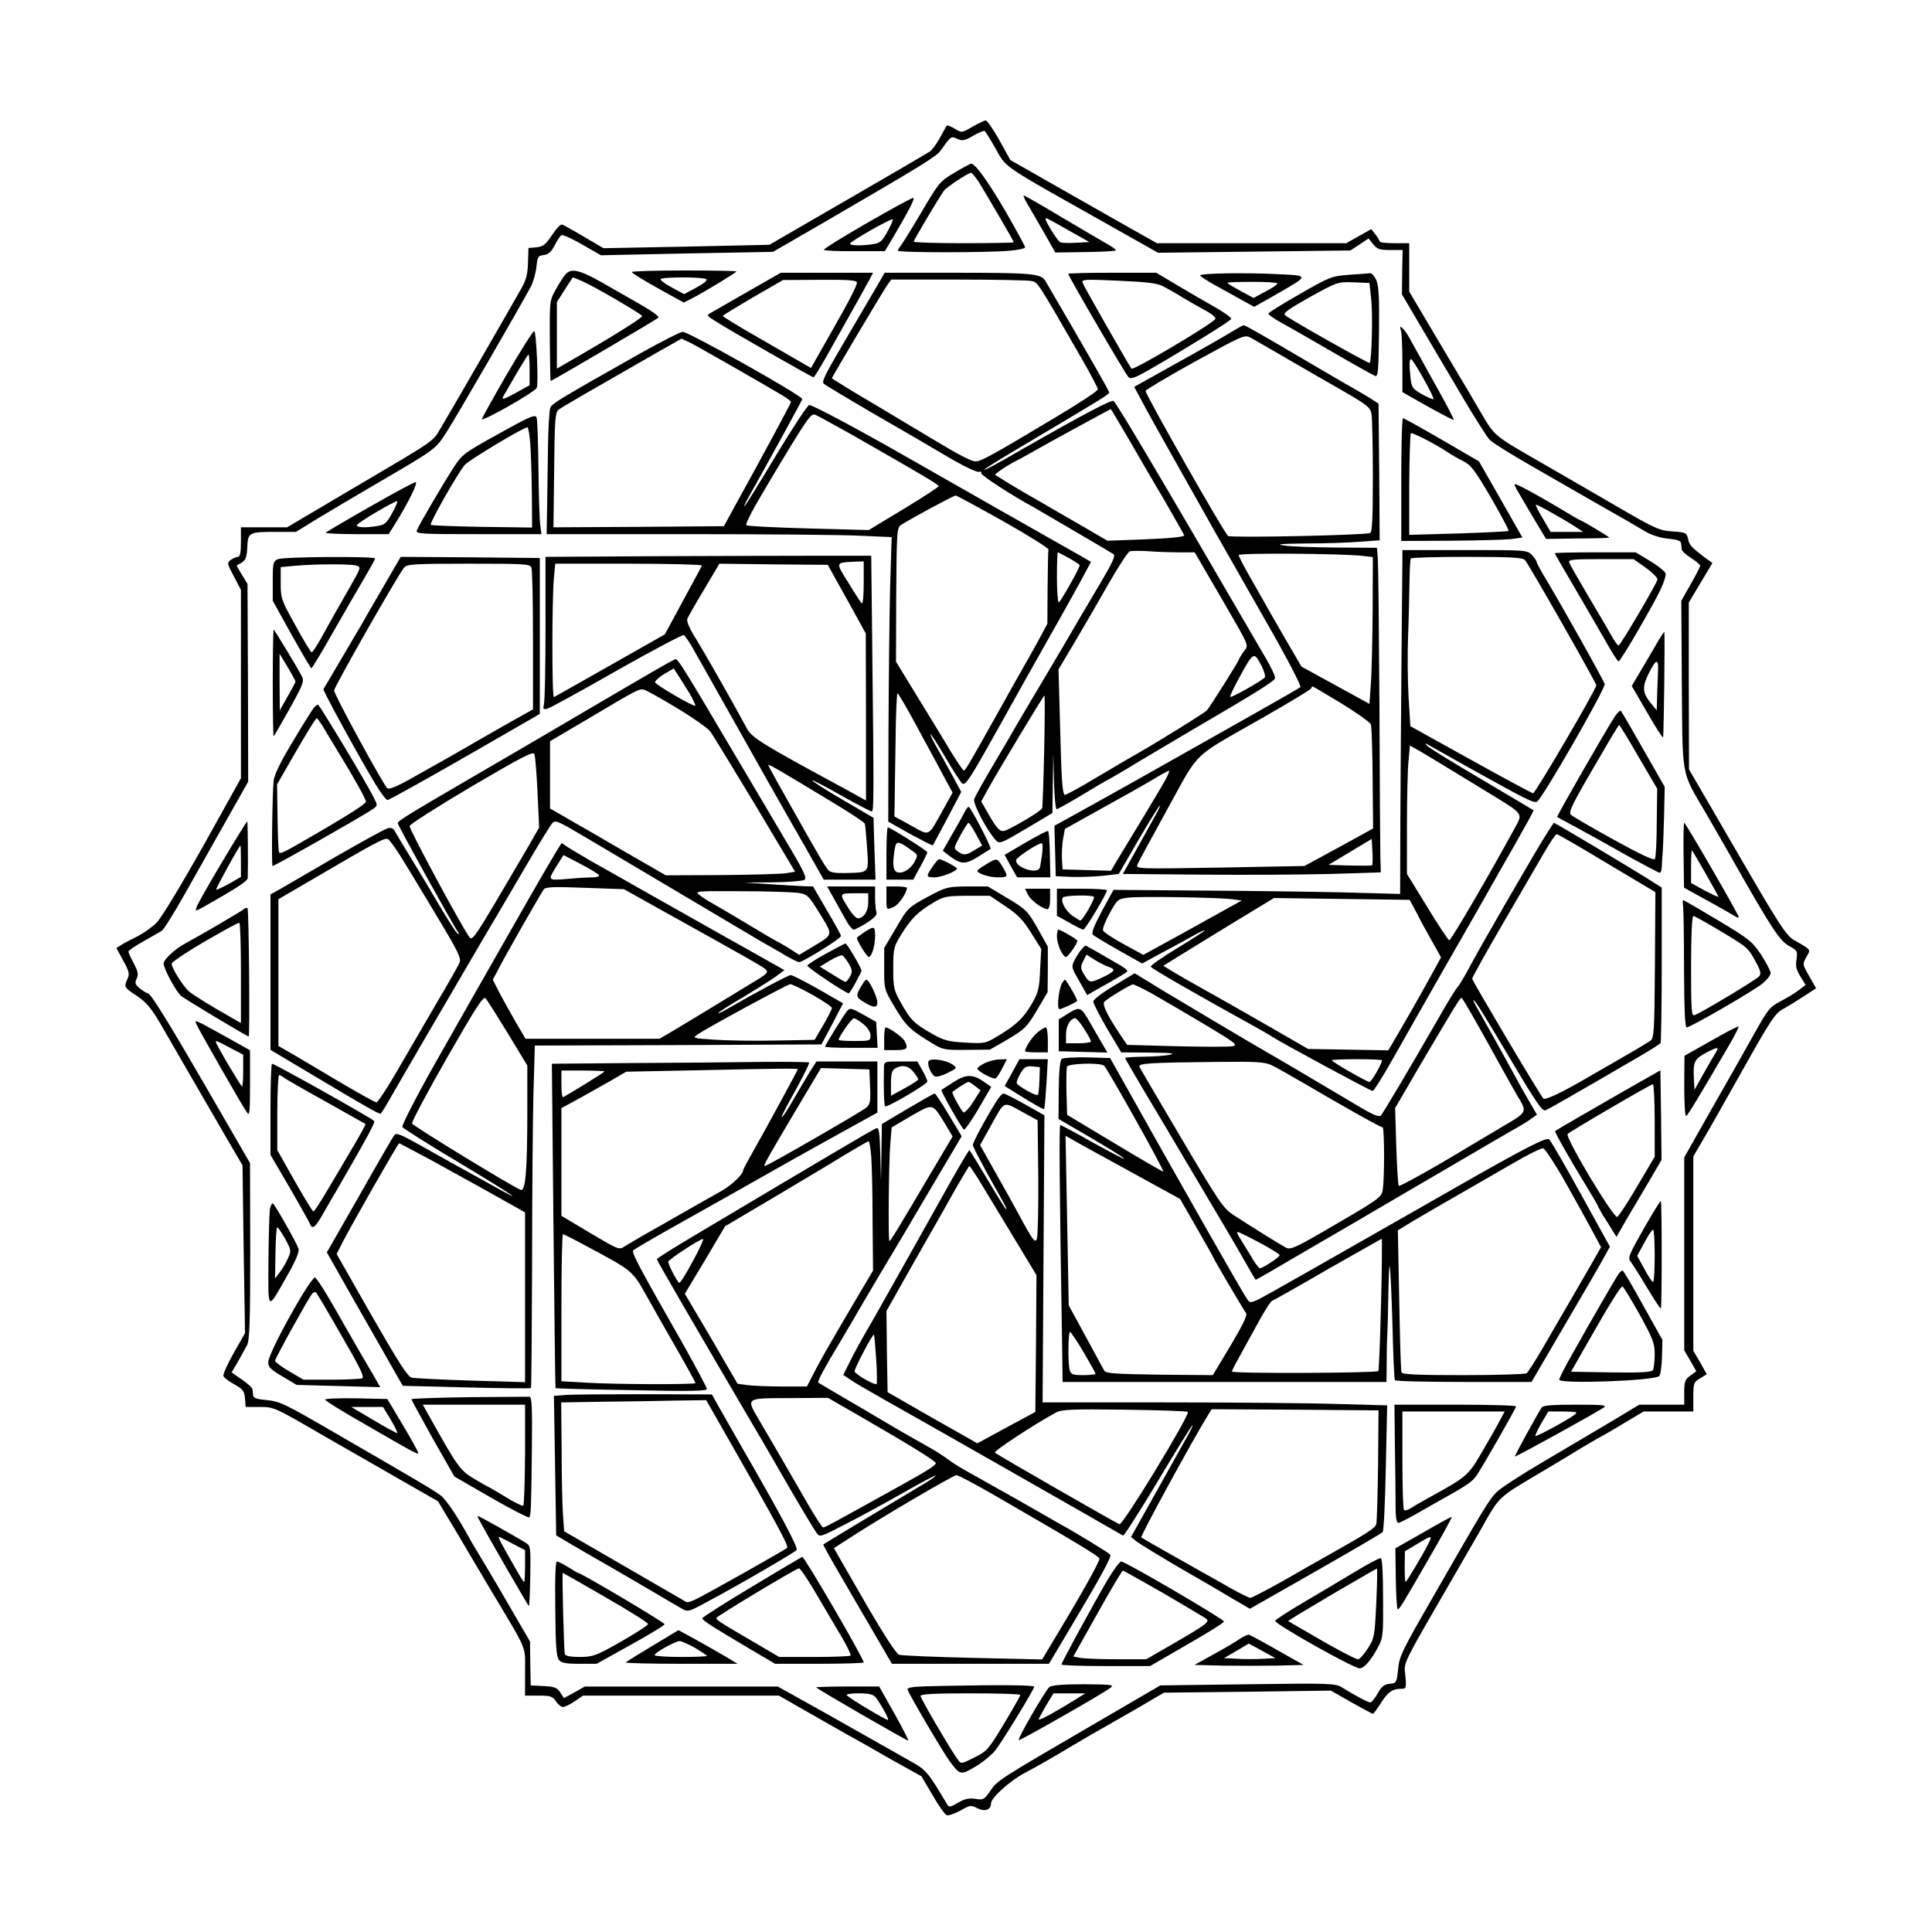 <?xml version="1.0" standalone="no"?>
<!DOCTYPE svg PUBLIC "-//W3C//DTD SVG 20010904//EN"
 "http://www.w3.org/TR/2001/REC-SVG-20010904/DTD/svg10.dtd">
<svg version="1.0" xmlns="http://www.w3.org/2000/svg"
 width="850pt" height="850pt" viewBox="0 0 850 850"
 preserveAspectRatio="xMidYMid meet">
<g transform="translate(0,850) scale(0.1,-0.1)"
fill="#000000" stroke="none">
<path d="M4278 7942 c-47 -27 -47 -27 -78 -8 -17 10 -33 16 -34 14 -2 -1 -15
-26 -30 -53 -15 -28 -36 -56 -47 -63 -11 -7 -173 -102 -362 -211 l-342 -198
-365 -8 -365 -7 -85 50 c-47 28 -91 52 -97 54 -7 2 -27 -19 -45 -47 -28 -42
-39 -50 -68 -53 l-35 -3 -2 -63 c-1 -48 -7 -75 -27 -111 -34 -61 -318 -554
-358 -620 -35 -59 -15 -46 -384 -263 l-291 -172 -101 0 -102 0 0 -65 c0 -47
-4 -65 -13 -65 -7 0 -21 -6 -31 -13 -18 -13 -17 -16 13 -73 l31 -59 0 -415 0
-414 -167 -300 c-96 -170 -183 -315 -204 -335 -19 -20 -58 -47 -85 -61 -27
-13 -59 -30 -70 -37 l-22 -14 30 -55 c26 -47 29 -59 19 -80 -16 -37 -16 -38
42 -76 41 -28 62 -53 101 -119 46 -79 110 -191 196 -339 21 -36 67 -115 102
-176 l65 -111 5 -369 6 -369 -50 -88 c-27 -48 -48 -94 -45 -101 3 -8 25 -24
49 -37 37 -21 43 -29 46 -62 l3 -37 62 0 c61 0 66 -2 257 -113 107 -61 270
-155 361 -207 l166 -95 84 -140 c45 -77 115 -194 154 -260 159 -266 145 -233
145 -351 l0 -104 60 0 c52 0 61 -3 76 -25 9 -14 23 -25 31 -25 8 0 31 11 51
25 l37 25 431 0 431 0 124 -71 c68 -39 147 -84 174 -99 28 -15 113 -63 189
-107 l140 -78 49 -83 c26 -46 55 -86 62 -88 7 -3 34 6 60 20 44 25 47 25 76
10 33 -16 59 -6 59 22 0 24 81 97 145 132 70 37 128 71 205 117 30 18 71 42
90 53 19 11 64 36 100 57 36 21 81 46 100 57 19 11 54 32 78 46 l43 25 367 4
367 5 90 -51 c50 -28 92 -51 95 -51 3 0 18 20 34 45 31 50 52 65 89 65 24 0
25 2 20 58 -6 64 -24 27 242 487 51 88 102 176 113 197 54 95 66 107 197 184
72 43 170 101 218 131 49 29 90 53 92 53 1 0 44 25 94 55 l92 55 109 0 110 0
0 64 c0 61 2 66 30 82 l29 18 -29 52 -30 51 0 428 0 427 33 57 c19 31 99 172
178 313 129 230 148 259 184 279 22 12 64 38 93 57 l52 34 -30 53 c-30 52 -30
53 -13 84 20 35 24 30 -52 74 -36 20 -63 61 -252 387 l-212 365 -1 367 0 367
52 87 52 87 -25 18 c-67 50 -77 61 -82 87 -6 28 -9 30 -69 34 -59 4 -76 12
-248 112 -102 59 -248 144 -325 188 -217 125 -207 117 -271 225 -31 54 -89
152 -129 218 -39 66 -97 163 -128 216 l-57 96 0 106 0 107 -65 0 c-36 0 -65 3
-65 8 0 4 -9 18 -19 31 l-18 23 -55 -31 -55 -31 -416 0 -417 0 -158 89 c-86
49 -231 131 -322 183 l-165 94 -48 87 c-27 48 -54 87 -60 87 -7 0 -33 -13 -59
-28z m96 -85 c59 -102 9 -68 526 -359 l195 -110 423 5 423 5 40 26 40 27 20
-25 c18 -22 28 -26 75 -26 l55 0 -2 -98 -1 -97 94 -160 c52 -88 134 -227 182
-308 49 -82 98 -159 109 -171 12 -13 103 -70 202 -126 99 -57 223 -128 275
-158 52 -30 111 -63 130 -74 19 -11 55 -32 80 -47 28 -16 66 -28 100 -31 39
-4 55 -9 56 -20 1 -8 2 -21 3 -27 0 -7 19 -24 41 -38 22 -14 40 -29 40 -34 0
-5 -19 -42 -42 -82 l-41 -72 2 -316 c4 -482 -7 -424 110 -625 54 -94 108 -187
118 -206 165 -291 203 -349 243 -371 38 -21 39 -24 34 -60 -5 -29 -1 -46 17
-75 l23 -37 -27 -21 c-15 -12 -51 -34 -81 -50 -50 -26 -57 -35 -118 -144 -36
-65 -120 -213 -187 -330 l-121 -214 0 -425 0 -424 27 -46 26 -46 -26 -19 c-24
-17 -27 -27 -27 -74 l0 -54 -99 0 -99 0 -123 -74 c-68 -40 -203 -120 -299
-177 -96 -56 -189 -117 -205 -133 -33 -33 -57 -72 -285 -470 -131 -227 -144
-254 -149 -310 -6 -59 -7 -61 -37 -64 -24 -2 -36 -12 -53 -43 -12 -21 -27 -39
-32 -39 -10 0 -63 28 -125 66 -29 18 -50 19 -415 14 l-384 -5 -290 -169 c-424
-247 -427 -249 -458 -295 -27 -39 -31 -41 -66 -35 -28 4 -46 0 -76 -17 -32
-19 -40 -21 -47 -9 -85 143 -92 153 -163 192 -104 59 -131 74 -366 207 l-217
121 -425 0 -424 0 -46 -26 -46 -25 -16 25 c-14 21 -26 26 -73 28 l-57 3 -2 97
-1 96 -78 134 c-42 73 -97 167 -122 208 -25 41 -50 84 -57 95 -62 114 -111
187 -138 207 -33 24 -66 44 -472 279 -210 122 -235 134 -290 139 -43 4 -60 9
-61 20 -1 8 -2 20 -3 27 0 7 -21 26 -46 43 l-46 32 27 46 c15 26 33 59 41 74
11 22 14 100 14 414 l-1 387 -177 306 c-185 320 -260 441 -273 441 -4 0 -19 9
-33 20 -22 18 -25 24 -16 44 9 19 6 32 -12 67 -13 24 -24 48 -24 52 0 5 29 25
65 45 36 20 73 42 82 47 9 6 55 80 103 165 48 85 130 231 182 323 l95 168 -1
435 -2 435 -25 41 c-14 22 -24 41 -22 41 39 19 43 26 46 79 3 66 6 68 130 68
l84 0 96 59 c53 32 176 105 272 161 250 146 246 144 294 218 40 61 328 559
372 642 10 19 21 58 24 85 5 46 7 50 33 53 20 3 32 13 47 42 11 21 24 42 30
45 6 4 47 -15 92 -41 l82 -47 379 8 378 7 242 140 c416 242 477 280 495 305
47 66 46 65 74 52 23 -10 32 -8 70 14 24 14 46 23 50 21 3 -2 22 -32 42 -67z"/>
<path d="M4199 7740 c-64 -38 -69 -44 -144 -172 -43 -73 -85 -140 -92 -149 -7
-8 -13 -19 -13 -22 0 -9 403 -9 493 0 37 3 67 10 67 15 0 5 -39 76 -86 158
-79 135 -134 211 -152 210 -4 -1 -37 -18 -73 -40z m108 -42 c38 -62 153 -258
153 -264 0 -2 -99 -4 -220 -4 -121 0 -220 3 -220 7 0 7 112 195 133 224 12 16
106 78 119 79 4 0 20 -19 35 -42z"/>
<path d="M4520 7603 c13 -21 45 -78 73 -126 l50 -88 133 2 c74 1 134 4 134 8
0 3 -19 17 -43 30 -23 13 -113 66 -199 117 -87 52 -160 94 -164 94 -3 0 4 -17
16 -37z m184 -118 l89 -50 -58 -3 c-32 -2 -63 -1 -70 2 -11 4 -65 90 -65 103
0 7 6 4 104 -52z"/>
<path d="M3813 7518 c-106 -61 -191 -114 -188 -117 2 -4 63 -7 136 -6 l132 0
30 50 c79 134 105 185 94 184 -7 0 -98 -50 -204 -111z m92 -36 c-23 -42 -32
-51 -63 -56 -53 -8 -102 -7 -102 2 0 10 182 113 188 107 2 -2 -8 -26 -23 -53z"/>
<path d="M2488 7293 c-9 -10 -28 -40 -43 -67 -27 -48 -27 -51 -26 -224 1 -97
2 -177 4 -178 2 -2 464 269 473 278 6 7 -32 33 -116 80 -25 14 -85 49 -135 77
-96 54 -132 62 -157 34z m219 -109 c62 -36 115 -69 118 -74 4 -7 -127 -89
-327 -204 l-48 -28 0 147 0 146 35 55 35 54 37 -15 c21 -9 89 -45 150 -81z"/>
<path d="M2780 7303 c0 -5 52 -36 114 -71 l114 -63 34 17 c50 25 198 115 198
120 0 2 -103 4 -230 4 -126 0 -230 -3 -230 -7z m327 -31 c7 -5 -8 -18 -43 -37
l-54 -29 -54 29 c-30 16 -52 33 -50 37 7 10 185 10 201 0z"/>
<path d="M3290 7217 c-80 -46 -154 -88 -164 -94 -18 -10 -16 -13 20 -35 65
-42 427 -248 433 -248 3 0 28 40 55 88 124 220 176 313 191 341 l16 31 -203 0
-203 0 -145 -83z m480 40 c0 -15 -29 -72 -127 -244 l-75 -132 -47 27 c-26 15
-113 65 -194 112 -81 46 -147 87 -147 90 0 3 60 39 133 82 l132 76 163 1 c124
1 162 -2 162 -12z"/>
<path d="M3868 7258 c-14 -24 -67 -115 -119 -203 -126 -214 -135 -233 -124
-244 6 -5 102 -63 215 -129 113 -65 261 -151 328 -191 68 -40 130 -70 138 -67
8 3 13 0 11 -6 -2 -9 135 -98 233 -151 24 -14 322 -188 349 -205 10 -7 -5 -39
-67 -143 -44 -74 -119 -201 -167 -284 -49 -82 -108 -183 -133 -224 -24 -41
-52 -88 -62 -105 -9 -17 -53 -92 -97 -166 -44 -74 -83 -144 -87 -156 -6 -19
52 -131 92 -177 19 -22 19 -22 148 54 l104 62 2 131 2 131 3 -122 c2 -68 7
-123 12 -123 4 0 56 29 116 65 59 36 109 65 111 65 1 0 42 24 91 53 48 30 156
93 238 142 344 201 405 240 405 253 0 8 -17 45 -38 81 -450 774 -660 1129
-673 1137 -10 6 -140 -63 -389 -205 -136 -79 -180 -102 -180 -97 0 2 78 51
173 107 339 201 377 224 377 232 0 7 -84 154 -279 488 -20 36 -51 39 -413 39
l-296 0 -24 -42z m668 6 c31 -6 24 4 226 -347 37 -65 68 -123 68 -130 0 -7
-79 -59 -176 -117 -282 -169 -338 -200 -361 -200 -20 0 -75 29 -193 100 -25
15 -134 80 -242 145 -109 64 -198 119 -198 121 0 5 220 375 242 407 l19 27
293 0 c162 0 306 -3 322 -6z m427 -691 c41 -71 113 -195 161 -276 47 -82 86
-150 86 -152 0 -8 -68 -14 -201 -19 l-137 -5 -113 66 c-63 36 -127 73 -144 83
-16 10 -57 33 -90 52 -33 19 -80 47 -104 62 l-44 28 22 17 c13 10 39 26 59 37
21 10 62 33 92 50 61 35 334 184 337 184 1 0 35 -57 76 -127z m223 -503 l70 0
106 -182 c143 -247 133 -223 108 -257 -11 -16 -20 -31 -20 -34 0 -6 -124 -203
-140 -222 -10 -12 -255 -163 -325 -201 -11 -6 -82 -48 -158 -93 -76 -46 -141
-81 -143 -78 -10 10 -14 61 -20 301 l-7 251 69 116 c38 64 105 179 149 257 44
77 87 143 95 146 8 3 44 3 80 1 36 -3 97 -5 136 -5z m365 -501 c11 -22 17 -44
14 -49 -8 -12 -147 -91 -152 -86 -3 2 12 35 33 73 70 129 70 129 105 62z
m-957 -371 c-3 -134 -7 -248 -9 -254 -3 -11 -117 -79 -159 -97 -25 -10 -38 3
-77 71 l-32 56 28 51 c44 80 246 415 250 415 2 0 2 -109 -1 -242z"/>
<path d="M4700 7295 c0 -10 251 -440 264 -453 11 -12 27 -6 97 34 156 90 353
212 356 221 2 5 -32 29 -74 53 -43 24 -118 68 -167 97 l-89 53 -193 0 c-107 0
-194 -2 -194 -5z m420 -56 c19 -10 58 -32 85 -49 28 -17 72 -42 98 -56 27 -14
47 -30 44 -37 -5 -17 -360 -228 -369 -219 -9 11 -206 355 -214 376 -7 17 1 18
157 11 131 -6 171 -11 199 -26z"/>
<path d="M5280 7288 c0 -3 30 -23 68 -44 37 -20 90 -50 119 -66 l51 -28 99 56
c145 84 145 81 2 88 -145 7 -339 4 -339 -6z m340 -35 c0 -5 -24 -21 -53 -36
l-52 -28 -57 31 c-32 17 -58 33 -58 36 0 2 50 4 110 4 61 0 110 -3 110 -7z"/>
<path d="M5935 7291 c-77 -6 -85 -9 -217 -85 -76 -43 -138 -82 -138 -86 0 -5
30 -25 68 -46 37 -20 139 -79 227 -130 88 -51 167 -95 175 -98 13 -5 15 20 17
191 2 153 -1 205 -12 231 -8 17 -20 31 -27 30 -7 -1 -49 -4 -93 -7z m98 -111
c7 -66 2 -268 -7 -277 -4 -4 -356 194 -373 211 -9 8 17 27 110 79 121 67 122
67 192 65 l70 -3 8 -75z"/>
<path d="M5415 7038 c-27 -17 -134 -78 -237 -135 l-188 -105 22 -41 c17 -34
133 -242 218 -392 9 -16 58 -102 107 -190 50 -88 159 -279 242 -425 83 -145
147 -268 142 -273 -4 -4 -91 -54 -192 -111 -101 -57 -269 -152 -374 -211 -104
-59 -263 -148 -353 -198 l-163 -90 3 -111 3 -111 70 -3 c39 -1 101 1 138 5
l69 8 84 145 c47 80 90 150 96 155 6 6 -4 -17 -23 -50 -18 -33 -57 -103 -86
-155 l-53 -95 348 -3 c191 -2 446 0 567 3 l220 7 -2 72 c-1 39 -3 337 -4 661
-2 325 -5 614 -7 643 l-4 52 -176 1 c-98 1 -202 4 -232 9 -42 5 -17 8 100 9
85 0 192 4 238 8 l82 6 -2 301 -3 300 -32 21 c-17 11 -78 47 -135 79 -57 33
-174 102 -261 153 -87 51 -161 93 -165 92 -4 0 -29 -14 -57 -31z m261 -124
c82 -48 165 -95 184 -106 157 -90 167 -97 174 -129 3 -17 6 -141 6 -276 0
-186 -3 -245 -12 -248 -27 -10 -613 -22 -625 -13 -18 14 -363 621 -363 638 0
5 98 63 217 129 208 114 218 119 244 106 14 -8 93 -53 175 -101z m322 -860
l42 -5 -1 -237 c-1 -130 -4 -276 -8 -323 l-6 -86 -149 82 -150 82 -67 115
c-36 63 -79 136 -94 164 -15 27 -47 83 -71 125 -24 42 -44 81 -44 87 0 10 454
7 548 -4z m-96 -649 c67 -41 126 -83 129 -92 4 -10 7 -117 8 -238 l2 -220
-151 -83 -151 -82 -371 -7 c-363 -6 -371 -6 -364 13 4 10 64 121 133 246 145
262 99 218 423 403 113 65 207 121 208 126 2 5 5 9 7 9 2 0 59 -34 127 -75z
m-778 -342 c-15 -27 -66 -111 -112 -188 -47 -77 -94 -155 -105 -173 l-19 -33
-107 3 -106 3 -3 45 c-1 25 1 65 5 89 l8 44 165 92 c91 50 192 107 225 127 33
20 64 37 68 37 4 1 -4 -20 -19 -46z m913 -370 c-3 -2 -47 -2 -98 -1 l-94 3 95
57 95 57 3 -55 c2 -31 1 -58 -1 -61z"/>
<path d="M6164 7044 c3 -9 6 -73 6 -142 l0 -127 33 -19 c101 -58 190 -106 193
-103 2 2 -35 73 -83 158 -47 85 -97 175 -112 202 -24 44 -51 66 -37 31z m99
-210 c27 -47 46 -88 44 -90 -2 -2 -25 7 -50 21 -41 23 -46 30 -51 68 -6 60 -6
87 2 87 4 0 29 -39 55 -86z"/>
<path d="M2232 6857 c-62 -107 -112 -197 -112 -201 0 -13 228 116 241 137 9
13 -1 240 -10 250 -4 4 -57 -80 -119 -186z m98 15 l0 -67 -60 -33 c-63 -35
-69 -35 -46 1 7 12 32 55 55 95 23 39 44 72 46 72 3 0 5 -30 5 -68z"/>
<path d="M2820 6947 c-358 -202 -393 -223 -399 -241 -4 -10 -9 -87 -10 -170
-1 -83 -3 -204 -4 -269 l-2 -117 621 0 c341 0 683 -3 759 -7 l138 -6 -7 -226
c-3 -124 -6 -406 -7 -626 l-1 -400 96 -54 c54 -29 98 -52 100 -50 2 2 30 56
64 119 l61 116 -40 74 c-23 41 -54 99 -71 128 -16 28 -27 52 -24 52 3 0 33
-47 67 -105 34 -58 67 -108 72 -112 15 -9 31 14 150 227 63 113 123 221 134
240 91 160 213 378 245 437 l38 71 -52 30 c-47 26 -648 368 -746 424 -227 130
-430 238 -442 236 -8 -2 -73 -101 -145 -220 -71 -119 -134 -220 -139 -225 -5
-4 2 12 16 37 73 129 238 431 238 434 0 15 -500 296 -526 296 -10 0 -93 -42
-184 -93z m223 42 c36 -19 289 -163 400 -229 20 -12 37 -25 37 -29 0 -5 -134
-254 -257 -476 l-38 -70 -375 -3 -375 -2 3 252 c2 225 5 254 20 266 16 12 158
94 422 245 63 36 116 66 118 67 1 0 22 -10 45 -21z m711 -405 c294 -168 376
-216 376 -223 0 -3 -69 -49 -154 -100 l-154 -93 -264 7 c-145 4 -268 10 -274
14 -8 4 34 81 115 216 154 257 169 278 188 270 9 -3 83 -44 167 -91z m661
-378 c110 -62 199 -118 198 -124 -2 -6 -3 -82 -4 -168 l-1 -158 -32 -60 c-18
-34 -44 -79 -56 -101 -13 -22 -74 -130 -135 -240 -126 -225 -138 -245 -145
-245 -3 0 -28 37 -56 82 -27 46 -93 153 -146 240 l-96 157 1 295 c2 282 3 295
22 307 56 35 231 129 240 129 5 -1 100 -52 210 -114z m289 -162 c25 -14 46
-28 46 -31 0 -13 -85 -163 -92 -163 -4 0 -8 50 -8 110 0 61 2 110 4 110 2 0
24 -12 50 -26z m-659 -761 c50 -92 103 -190 118 -219 l28 -51 -41 -74 c-69
-124 -57 -118 -142 -71 l-73 40 1 48 c0 27 2 149 4 272 1 122 5 222 9 222 3 0
47 -75 96 -167z"/>
<path d="M2195 6592 c-154 -85 -162 -91 -200 -150 -47 -73 -151 -250 -161
-275 -6 -16 13 -17 271 -17 l277 0 -5 38 c-3 20 -7 132 -8 247 -1 116 -5 218
-8 228 -6 15 -28 6 -166 -71z m138 -44 c3 -40 6 -140 7 -221 l1 -148 -220 3
c-121 2 -222 6 -226 9 -6 7 115 221 149 263 18 21 258 166 277 166 3 0 9 -33
12 -72z"/>
<path d="M6165 6390 l0 -270 215 1 c118 1 238 4 266 7 l52 7 -95 167 -96 168
-163 95 c-90 52 -167 95 -171 95 -5 0 -8 -121 -8 -270z m205 120 c14 -10 44
-27 66 -38 36 -18 52 -39 124 -162 45 -78 80 -144 77 -146 -2 -2 -101 -7 -221
-11 l-216 -6 0 220 c1 122 4 223 7 227 6 5 111 -49 163 -84z"/>
<path d="M1628 6271 c-104 -59 -191 -111 -195 -114 -3 -4 57 -7 135 -7 l142 0
27 43 c57 91 105 187 91 186 -7 -1 -97 -49 -200 -108z m97 -29 c-23 -42 -32
-51 -63 -56 -54 -9 -92 -7 -92 3 0 10 172 111 178 106 2 -2 -8 -26 -23 -53z"/>
<path d="M6678 6338 c10 -18 43 -73 71 -121 l53 -88 139 2 c76 0 139 2 139 4
0 3 -120 75 -125 75 -3 0 -48 26 -102 59 -100 59 -177 101 -188 101 -4 0 2
-15 13 -32z m151 -95 c36 -20 82 -47 101 -60 l35 -23 -72 0 -71 0 -35 60 c-20
33 -33 60 -30 60 3 0 36 -16 72 -37z"/>
<path d="M6170 6043 c0 -21 -2 -218 -4 -438 -2 -220 -4 -543 -5 -719 l-1 -319
-257 7 c-142 3 -426 7 -631 8 l-373 3 -51 -93 c-35 -66 -47 -97 -40 -104 6 -6
57 -37 114 -69 l103 -58 90 49 c50 26 111 60 138 75 26 15 47 24 47 22 0 -3
-54 -38 -120 -78 -66 -40 -119 -77 -117 -82 2 -8 201 -122 467 -269 30 -17 60
-34 65 -38 25 -18 435 -240 444 -240 5 0 44 62 87 138 42 75 148 261 234 412
87 151 169 295 183 320 14 25 66 117 116 204 50 88 90 160 88 161 -1 1 -103
62 -227 135 -124 73 -232 139 -240 148 -8 8 -10 12 -5 10 6 -3 89 -50 185
-104 254 -141 286 -158 302 -151 20 7 298 491 298 517 0 9 -193 354 -271 483
-16 27 -29 52 -29 56 0 4 -9 17 -20 29 -20 22 -26 22 -295 22 l-275 0 0 -37z
m540 -8 c19 -23 313 -539 313 -550 0 -17 -268 -475 -278 -475 -5 0 -129 67
-275 148 l-265 147 -8 130 c-4 72 -5 191 -2 265 3 74 5 180 6 235 1 55 3 103
6 108 2 4 114 7 247 7 201 0 246 -3 256 -15z m-330 -920 c47 -29 131 -80 187
-114 131 -80 132 -81 103 -134 -118 -217 -287 -506 -294 -504 -5 2 -49 68 -97
147 l-89 145 0 215 c0 118 3 245 7 283 l6 67 46 -26 c25 -15 84 -50 131 -79z
m-961 -571 l44 -6 -49 -27 c-27 -15 -124 -69 -216 -120 l-168 -92 -86 47 c-47
25 -88 53 -91 60 -3 8 10 42 29 76 34 62 36 63 84 69 54 6 384 1 453 -7z m814
-61 c16 -32 47 -89 69 -127 l38 -68 -45 -82 c-60 -109 -99 -177 -147 -259
l-40 -68 -176 3 -177 3 -175 101 c-96 55 -222 127 -280 159 -58 32 -122 69
-143 82 l-39 24 84 52 c45 28 155 95 243 149 l160 97 299 -4 298 -4 31 -58z
m-153 -648 c0 -15 -46 -95 -55 -95 -12 0 -165 88 -165 95 0 3 50 5 110 5 61 0
110 -2 110 -5z"/>
<path d="M6840 6066 c0 -1 37 -66 82 -142 45 -76 106 -183 137 -236 30 -54 58
-98 62 -98 9 0 158 257 188 323 12 27 21 55 19 64 -2 8 -32 33 -67 54 l-65 39
-178 0 c-98 0 -178 -2 -178 -4z m401 -64 c30 -22 53 -45 51 -52 -5 -21 -163
-290 -171 -290 -4 0 -18 19 -31 43 -13 23 -59 102 -102 174 -43 73 -81 139
-84 148 -5 13 13 15 138 15 l145 0 54 -38z"/>
<path d="M2893 6053 l-493 -3 0 -313 c0 -171 -3 -323 -7 -336 -5 -21 -3 -23
15 -19 12 3 150 79 306 168 157 89 290 159 295 156 5 -4 20 -25 34 -49 13 -23
66 -116 117 -207 108 -192 101 -180 214 -380 48 -85 124 -219 169 -297 l81
-143 114 0 114 0 -5 136 -4 136 -137 80 c-75 44 -135 82 -133 85 2 2 60 -28
128 -67 68 -38 129 -70 134 -70 10 0 10 59 2 770 l-4 355 -224 0 c-123 0 -446
-1 -716 -2z m907 -120 c0 -57 -4 -93 -9 -87 -5 5 -32 46 -59 91 -57 91 -58 88
31 92 l37 1 0 -97z m-712 79 c-1 -4 -39 -74 -83 -155 l-80 -148 -240 -136
c-132 -75 -244 -138 -248 -140 -9 -5 -9 429 0 525 l6 62 324 0 c179 0 323 -4
321 -8z m576 -37 c12 -22 50 -90 84 -151 l61 -111 1 -367 0 -368 -92 51 c-365
197 -410 225 -432 266 -50 94 -182 326 -223 393 -30 47 -43 78 -39 90 4 9 37
68 74 129 l67 113 238 -3 239 -2 22 -40z m-1 -1005 c77 -46 140 -88 142 -94 2
-6 6 -55 10 -108 7 -111 11 -106 -93 -109 -43 -1 -68 2 -77 12 -12 12 -48 73
-158 269 -11 19 -39 70 -63 112 -24 43 -44 80 -44 82 0 6 42 -18 283 -164z"/>
<path d="M1223 6040 c-21 -9 -23 -15 -23 -96 l0 -87 82 -148 c46 -82 85 -149
88 -149 3 0 46 71 95 158 49 86 111 193 137 237 26 44 48 83 48 88 0 10 -400
8 -427 -3z m344 -28 c22 -7 22 -8 -23 -87 -63 -110 -91 -159 -131 -232 -19
-35 -38 -63 -42 -63 -3 0 -36 53 -71 118 -63 113 -65 120 -65 187 l0 70 65 6
c91 8 241 8 267 1z"/>
<path d="M1684 5914 c-44 -75 -86 -148 -94 -163 -8 -14 -49 -82 -89 -151 -41
-69 -76 -128 -78 -132 -3 -6 149 -285 227 -415 24 -40 49 -73 55 -73 5 0 159
85 340 189 l330 190 0 343 0 343 -306 3 -306 2 -79 -136z m654 89 c4 -10 7
-154 7 -321 l0 -303 -54 -30 c-29 -16 -99 -56 -155 -88 -55 -32 -123 -71 -151
-87 -27 -15 -99 -56 -160 -90 -83 -47 -113 -59 -122 -51 -20 21 -233 411 -233
429 0 16 280 507 308 541 14 15 40 17 284 17 246 0 269 -1 276 -17z"/>
<path d="M1200 5493 c0 -130 2 -234 4 -232 3 2 34 57 71 122 57 103 64 120 54
140 -23 44 -122 207 -125 207 -2 0 -4 -107 -4 -237z m100 8 c0 -3 -16 -33 -35
-66 l-34 -60 -1 124 0 125 35 -58 c19 -32 35 -61 35 -65z"/>
<path d="M7294 5678 c-13 -24 -45 -77 -70 -120 l-45 -76 68 -117 c37 -65 68
-113 70 -109 3 13 9 464 5 464 -1 0 -14 -19 -28 -42z m1 -120 c-1 -18 -2 -67
-4 -108 l-2 -75 -25 30 c-38 47 -40 71 -11 131 31 62 43 68 42 22z"/>
<path d="M2865 5541 c-55 -32 -206 -120 -335 -196 -129 -76 -343 -201 -474
-277 -271 -158 -306 -180 -306 -190 0 -9 247 -455 264 -477 8 -11 8 -13 -1 -8
-7 4 -44 63 -84 130 -39 67 -95 160 -124 207 -29 47 -58 96 -65 108 -9 18 -17
22 -34 18 -12 -3 -116 -60 -232 -127 -115 -67 -226 -132 -246 -143 l-38 -21 0
-342 0 -342 208 -124 c201 -120 266 -157 276 -157 2 0 19 26 37 58 38 67 272
468 409 702 54 91 144 244 200 340 56 96 107 178 113 182 15 9 27 3 162 -77
66 -39 199 -118 295 -175 96 -57 231 -137 300 -178 69 -41 145 -86 169 -100
25 -14 68 -38 95 -55 28 -16 56 -30 62 -30 16 0 184 104 184 115 0 5 -28 56
-62 113 l-61 105 -41 1 c-23 1 -90 5 -151 9 l-110 7 125 1 c69 1 131 6 139 11
11 7 0 33 -56 128 -38 65 -159 269 -268 453 -206 349 -232 390 -243 390 -4 0
-52 -27 -107 -59z m170 -94 c15 -26 26 -50 24 -52 -6 -6 -173 91 -177 103 -1
5 16 22 39 36 l43 25 21 -32 c12 -18 34 -54 50 -80z m-57 -62 c70 -42 136 -89
147 -103 11 -15 99 -160 197 -322 l176 -295 -41 -7 c-23 -3 -151 -7 -285 -8
l-243 -1 -177 102 c-97 57 -212 123 -254 147 l-78 45 0 148 0 148 168 99 c218
130 224 132 245 128 10 -3 76 -39 145 -81z m-613 -373 l7 -153 -47 -82 c-26
-45 -93 -158 -147 -250 -89 -150 -102 -166 -113 -150 -41 59 -266 477 -263
489 2 8 124 86 273 174 225 132 271 156 276 142 4 -9 10 -86 14 -170z m-607
-272 c19 -30 89 -145 154 -254 107 -178 119 -202 109 -223 -6 -14 -52 -95
-103 -181 -50 -86 -127 -219 -171 -294 -44 -76 -85 -138 -91 -138 -6 0 -88 46
-181 101 -94 56 -188 112 -210 124 l-40 23 0 323 0 323 110 64 c329 193 360
210 374 199 7 -6 29 -36 49 -67z m1752 -168 c43 -7 46 -10 97 -92 59 -96 61
-90 -31 -145 l-60 -36 -48 31 c-27 16 -51 30 -53 30 -1 0 -61 35 -132 78 -70
42 -140 83 -153 90 -14 7 -36 22 -50 32 -25 20 -25 20 180 19 113 0 225 -4
250 -7z"/>
<path d="M1380 5385 c-7 -9 -49 -75 -92 -148 -54 -89 -81 -145 -84 -172 -6
-51 -10 -375 -5 -375 10 0 392 217 441 250 22 16 22 16 5 50 -32 65 -240 410
-246 410 -4 0 -12 -7 -19 -15z m38 -77 c10 -18 44 -73 74 -123 68 -111 118
-201 118 -212 0 -9 -67 -52 -200 -130 -174 -101 -178 -103 -183 -90 -2 6 -5
76 -6 154 l-2 142 62 108 c73 127 108 183 113 183 2 0 13 -15 24 -32z"/>
<path d="M7104 5347 c-42 -65 -256 -438 -253 -441 2 -2 33 -19 69 -38 36 -19
135 -74 220 -122 84 -47 158 -86 162 -86 4 0 8 10 9 23 0 12 2 36 3 52 2 17 5
91 7 166 l3 137 -93 163 c-51 90 -96 167 -99 171 -4 4 -16 -7 -28 -25z m105
-177 l82 -140 -2 -149 c0 -81 -4 -153 -8 -160 -5 -8 -62 19 -182 85 -96 53
-180 102 -187 109 -13 11 3 44 118 240 64 111 91 155 94 155 2 0 41 -63 85
-140z"/>
<path d="M4244 4927 c-6 -12 -30 -55 -54 -96 l-42 -74 23 -18 c56 -43 74 -44
131 -9 29 18 54 34 56 35 6 5 -88 185 -96 185 -4 0 -12 -10 -18 -23z m50 -97
l27 -50 -33 -20 c-39 -24 -48 -24 -74 -6 -19 14 -18 16 11 70 17 31 33 56 36
56 3 0 18 -22 33 -50z"/>
<path d="M978 4709 c-59 -98 -109 -188 -113 -199 -6 -20 -6 -20 27 -2 154 87
198 116 198 130 2 64 0 245 -2 248 -2 1 -51 -78 -110 -177z m82 2 l0 -69 -52
-30 c-29 -16 -55 -28 -57 -26 -3 3 101 193 107 194 1 0 2 -31 2 -69z"/>
<path d="M6811 4842 c-40 -60 -300 -510 -343 -592 -22 -41 -46 -82 -53 -90
-12 -13 -43 -64 -95 -155 -120 -209 -235 -402 -244 -412 -9 -10 -37 2 -126 56
-170 101 -341 202 -375 221 -68 39 -319 188 -447 265 l-136 83 -91 -55 c-51
-30 -91 -61 -91 -69 0 -9 28 -63 61 -120 l62 -104 126 -1 c94 -1 116 -3 86
-10 -22 -4 -75 -8 -117 -8 -43 -1 -78 -3 -78 -6 0 -2 40 -71 88 -152 49 -81
135 -227 192 -323 57 -96 129 -218 160 -270 31 -52 73 -125 94 -162 21 -38 39
-68 41 -68 4 0 60 33 320 185 83 48 164 95 180 105 17 10 163 95 325 190 162
95 311 182 330 192 19 11 45 27 58 37 l24 17 -35 60 c-19 32 -48 84 -64 114
-47 87 -133 241 -160 288 -14 23 -23 42 -20 42 6 0 41 -55 182 -293 92 -155
121 -197 134 -192 14 5 146 81 424 243 43 25 80 49 83 53 2 4 5 160 5 346 l0
338 -73 46 c-73 46 -397 239 -401 239 -1 0 -13 -17 -26 -38z m259 -140 l213
-127 -2 -320 c-2 -288 -4 -321 -19 -333 -9 -7 -69 -43 -132 -79 -63 -36 -137
-79 -165 -95 -102 -59 -168 -89 -175 -81 -18 21 -313 518 -313 527 0 6 63 119
140 251 77 132 159 273 182 313 23 39 45 72 50 72 4 0 104 -57 221 -128z
m-2006 -571 c39 -22 142 -82 229 -134 143 -85 155 -95 130 -100 -15 -3 -126
-3 -246 0 l-218 6 -28 41 c-61 91 -83 138 -72 149 16 16 114 75 125 76 5 1 41
-17 80 -38z m1481 -218 c60 -109 119 -214 130 -233 45 -73 46 -72 -62 -135
-54 -32 -118 -70 -143 -85 -155 -94 -312 -182 -316 -177 -3 3 -8 81 -11 174
l-5 168 99 170 c152 258 186 315 193 315 4 0 55 -89 115 -197z m-947 -101 c20
-10 82 -45 137 -77 184 -108 339 -195 348 -195 8 0 9 -227 0 -277 -5 -30 -20
-41 -204 -148 -179 -105 -201 -115 -221 -104 -24 12 -146 88 -232 144 -44 29
-62 55 -228 336 -99 167 -182 309 -185 316 -6 15 50 18 335 21 188 2 217 0
250 -16z m-57 -779 c49 -26 89 -51 89 -55 0 -9 -75 -58 -87 -58 -5 0 -24 26
-42 58 -19 31 -41 67 -49 80 -8 12 -11 22 -7 22 4 0 48 -21 96 -47z"/>
<path d="M7407 4738 l2 -143 28 -16 c15 -8 60 -33 98 -54 39 -21 80 -45 93
-53 12 -8 22 -11 22 -7 0 10 -234 415 -240 415 -3 0 -4 -64 -3 -142z m97 -81
c31 -54 56 -100 56 -102 0 -3 -27 10 -60 27 l-60 33 0 74 c0 41 2 72 4 70 2
-2 29 -48 60 -102z"/>
<path d="M3900 4745 l0 -115 59 0 59 0 31 57 c17 31 31 60 31 63 0 7 -164 110
-174 110 -3 0 -6 -52 -6 -115z m112 13 c27 -19 27 -20 12 -49 -17 -33 -54 -55
-78 -46 -17 7 -20 37 -10 99 7 41 13 41 76 -4z"/>
<path d="M4512 4793 l-92 -54 27 -50 28 -49 73 0 73 0 -2 100 c-1 55 -4 102
-8 104 -3 2 -48 -21 -99 -51z m73 -50 c-4 -27 -8 -54 -10 -60 -10 -31 -105 -2
-105 32 0 12 94 74 113 75 5 0 5 -21 2 -47z"/>
<path d="M2250 4412 c-118 -207 -256 -449 -306 -538 -93 -162 -174 -317 -174
-332 0 -4 108 -73 241 -152 253 -152 323 -200 142 -98 -60 33 -135 75 -168 93
-33 18 -100 56 -150 84 -76 42 -92 48 -101 36 -6 -8 -75 -127 -153 -265 l-143
-250 115 -203 c63 -111 139 -243 167 -293 l52 -91 280 -7 c154 -4 282 -5 284
-3 2 2 4 248 5 548 0 299 3 637 6 751 l6 208 631 2 630 3 48 90 47 91 -108 62
c-60 34 -115 62 -122 62 -11 0 -146 -72 -276 -147 -24 -14 -43 -23 -43 -20 0
3 51 36 113 72 61 37 127 78 145 92 l33 25 -338 190 c-186 105 -351 198 -368
208 -16 9 -79 45 -140 79 -60 35 -114 67 -119 72 -6 5 -12 9 -15 9 -4 0 -103
-170 -221 -378z m385 238 c4 -6 -9 -10 -28 -10 -19 0 -69 -3 -112 -7 -88 -7
-87 -8 -41 65 l25 40 75 -39 c42 -22 78 -44 81 -49z m255 -143 c399 -222 466
-260 479 -272 11 -11 7 -17 -25 -38 -52 -32 -315 -192 -386 -234 l-56 -33
-295 0 -295 0 -40 68 c-21 37 -54 95 -72 129 l-32 63 20 37 c33 66 194 347
205 361 8 10 48 11 181 6 l171 -6 145 -81z m685 -384 c47 -27 85 -52 85 -58 0
-5 -17 -39 -38 -75 l-38 -65 -175 -3 c-95 -2 -217 0 -269 4 -92 6 -94 7 -71
23 46 31 396 221 408 221 7 0 51 -21 98 -47z m-1341 -169 l86 -142 0 -199 c0
-265 -8 -356 -29 -348 -35 13 -474 281 -478 292 -3 6 66 136 153 288 126 220
160 273 170 263 7 -7 51 -77 98 -154z m-407 -521 c38 -20 77 -41 88 -47 11 -6
104 -58 208 -115 l187 -105 0 -373 0 -374 -237 7 c-131 4 -249 10 -262 13 -18
5 -58 68 -177 275 l-153 269 26 51 c36 71 244 436 249 436 2 0 34 -17 71 -37z"/>
<path d="M4103 4687 c-30 -43 -29 -47 8 -47 31 0 99 27 99 39 -1 6 -66 41 -78
41 -4 0 -17 -15 -29 -33z"/>
<path d="M4338 4697 c-21 -12 -38 -25 -38 -28 0 -12 52 -29 90 -29 46 0 47 3
20 48 -23 38 -24 38 -72 9z"/>
<path d="M3671 4543 c18 -32 42 -75 53 -95 12 -21 26 -38 32 -38 5 0 32 14 58
30 33 22 46 35 42 46 -3 9 -6 38 -6 65 l0 49 -106 0 -105 0 32 -57z m149 -12
c0 -40 -20 -71 -46 -71 -7 0 -25 18 -39 41 -44 69 -44 69 24 69 l61 0 0 -39z"/>
<path d="M3900 4550 c0 -55 -1 -55 34 -39 21 10 56 62 56 83 0 3 -20 6 -45 6
l-45 0 0 -50z"/>
<path d="M4079 4553 c-84 -46 -86 -48 -137 -136 l-52 -88 0 -91 c0 -90 0 -91
47 -170 48 -81 68 -100 161 -156 50 -31 57 -32 155 -31 l102 1 80 46 c73 44
83 53 127 127 l47 80 1 100 0 100 -45 81 c-44 76 -50 83 -132 132 l-87 52 -90
0 c-89 -1 -93 -2 -177 -47z m346 -41 c55 -37 78 -62 112 -117 l44 -70 -5 -92
c-3 -80 -8 -99 -34 -145 -37 -65 -69 -96 -147 -143 -59 -36 -61 -37 -146 -32
-75 4 -95 9 -145 37 -79 44 -99 63 -139 136 -33 58 -35 68 -35 154 0 88 2 95
36 150 42 68 72 98 139 138 47 28 57 30 150 31 l100 0 70 -47z"/>
<path d="M4522 4565 c11 -25 65 -65 87 -65 6 0 11 18 11 45 l0 45 -55 0 -55 0
12 -25z"/>
<path d="M4650 4531 l0 -60 54 -30 c29 -17 57 -31 62 -31 9 0 104 159 104 173
0 4 -49 7 -110 7 l-110 0 0 -59z m163 23 c6 -6 -50 -104 -60 -104 -3 0 -18 10
-35 21 -30 22 -53 64 -42 80 6 10 127 13 137 3z"/>
<path d="M7405 4513 c2 -16 4 -142 4 -280 1 -176 4 -253 12 -253 16 0 288 157
332 192 20 16 37 37 37 47 0 9 -19 45 -42 81 -40 59 -53 69 -191 152 -81 48
-149 88 -152 88 -2 0 -2 -12 0 -27z m157 -105 c127 -76 129 -77 162 -139 22
-39 25 -53 16 -64 -11 -14 -252 -159 -284 -171 -14 -6 -16 14 -16 215 0 133 4
221 10 221 5 0 55 -28 112 -62z"/>
<path d="M1074 4501 c-9 -9 -203 -122 -256 -150 -46 -24 -98 -72 -98 -90 0
-23 54 -123 77 -143 17 -14 290 -178 297 -178 6 0 1 558 -5 564 -3 3 -10 2
-15 -3z m-14 -281 l0 -221 -42 24 c-80 45 -163 96 -185 114 -29 24 -84 114
-77 125 6 10 82 60 150 99 96 55 140 79 147 79 4 0 7 -99 7 -220z"/>
<path d="M3803 4399 c-18 -12 -33 -23 -33 -26 0 -12 44 -83 52 -83 13 0 28 48
28 91 0 45 -3 46 -47 18z"/>
<path d="M4650 4380 c0 -34 25 -90 40 -90 9 0 50 58 50 71 0 6 -74 49 -84 49
-3 0 -6 -14 -6 -30z"/>
<path d="M3635 4305 c-44 -24 -81 -48 -83 -53 -2 -8 169 -122 182 -122 6 0 56
91 56 100 0 11 -64 120 -70 119 -3 0 -41 -20 -85 -44z m99 -44 c16 -28 17 -36
6 -57 -8 -13 -16 -24 -20 -24 -3 0 -30 15 -59 34 l-54 33 44 27 c24 14 48 24
54 23 5 -2 18 -18 29 -36z"/>
<path d="M4758 4323 c-9 -10 -22 -31 -31 -48 -14 -29 -13 -32 21 -91 l35 -62
31 18 c125 70 146 83 146 88 0 4 -15 16 -33 26 -73 43 -149 86 -151 86 -2 0
-10 -8 -18 -17z m120 -77 c32 -11 28 -19 -23 -44 -59 -28 -62 -28 -85 10 -17
28 -17 34 -4 60 l14 28 38 -24 c20 -12 47 -26 60 -30z"/>
<path d="M3788 4159 c-24 -41 -23 -46 15 -69 41 -25 57 -25 57 0 0 24 -37 100
-48 100 -4 0 -15 -14 -24 -31z"/>
<path d="M4672 4173 c-15 -27 -23 -113 -11 -113 9 0 68 27 78 36 4 4 -48 94
-54 94 -2 0 -8 -8 -13 -17z"/>
<path d="M3727 4052 c-17 -21 -97 -150 -97 -157 0 -3 52 -5 115 -5 l116 0 -3
57 -3 57 -57 32 c-52 29 -58 31 -71 16z m72 -58 c19 -16 31 -35 31 -50 0 -23
-3 -24 -70 -24 -38 0 -70 2 -70 5 0 14 57 95 67 95 6 0 25 -12 42 -26z"/>
<path d="M4701 4042 l-43 -27 0 -70 0 -70 107 -3 107 -3 -22 38 c-12 21 -36
61 -52 90 -42 74 -46 76 -97 45z m69 -69 c17 -26 30 -51 30 -55 0 -4 -25 -8
-55 -8 l-55 0 0 39 c0 37 19 71 41 71 5 0 23 -21 39 -47z"/>
<path d="M864 3994 c8 -20 199 -355 223 -389 11 -17 13 1 13 127 l0 147 -87
49 c-49 27 -103 57 -122 67 -33 16 -34 16 -27 -1z m154 -107 l52 -27 0 -70 c0
-39 -2 -70 -5 -70 -5 0 -115 185 -115 195 0 8 0 8 68 -28z"/>
<path d="M7528 3921 l-117 -66 -1 -132 c0 -73 3 -133 8 -133 6 0 57 85 196
323 21 37 37 69 35 71 -2 2 -57 -26 -121 -63z m20 -53 c-8 -13 -32 -54 -54
-93 l-39 -70 -3 58 c-3 66 4 79 57 107 48 25 56 25 39 -2z"/>
<path d="M3890 3930 l0 -50 50 0 c51 0 58 7 40 40 -9 17 -69 60 -84 60 -3 0
-6 -22 -6 -50z"/>
<path d="M4566 3959 c-23 -18 -56 -67 -56 -84 0 -3 23 -5 50 -5 l50 0 0 55 c0
30 -4 55 -9 55 -4 0 -20 -9 -35 -21z"/>
<path d="M4672 3842 c-8 -6 -13 -46 -14 -137 l-1 -128 45 -26 c154 -89 247
-146 244 -149 -2 -2 -65 31 -139 72 -74 42 -138 76 -142 76 -6 0 -4 -251 8
-977 l2 -153 713 0 712 0 1 98 c0 53 2 108 3 122 1 14 3 85 4 159 1 74 4 132
6 130 3 -3 8 -115 12 -249 3 -135 8 -248 11 -252 2 -5 138 -8 303 -8 l298 0
148 253 c81 138 159 272 172 297 l25 45 -127 230 c-70 127 -133 236 -140 242
-11 12 -108 -38 -416 -214 -569 -325 -835 -476 -864 -490 -35 -16 -37 -16 -50
3 -16 21 -273 472 -543 954 l-59 105 -99 3 c-55 1 -106 -2 -113 -6z m185 -30
c12 -8 267 -462 261 -467 -1 -1 -97 54 -213 124 l-210 126 -3 99 c-1 55 0 106
2 113 6 14 141 19 163 5z m162 -492 l173 -95 74 -129 c41 -71 74 -130 74 -132
0 -4 133 -230 142 -241 7 -9 -13 -50 -68 -143 l-78 -130 -234 2 c-196 3 -236
5 -244 18 -4 8 -41 76 -82 151 l-74 136 -7 373 -7 373 78 -44 c44 -24 157 -86
253 -139z m1856 0 c39 -69 93 -166 120 -216 l49 -91 -48 -84 c-50 -87 -112
-193 -211 -364 -32 -55 -63 -103 -69 -107 -6 -4 -132 -8 -279 -8 -205 0 -269
3 -271 13 -3 6 -7 150 -10 318 l-6 306 57 35 c55 33 192 112 453 262 63 37
121 65 129 64 8 -2 46 -59 86 -128z m-799 -557 c-4 -157 -9 -290 -12 -295 -6
-9 -644 -12 -644 -2 0 3 10 24 23 47 13 23 50 91 83 151 32 60 64 111 71 113
7 3 118 65 245 139 128 73 235 133 237 134 2 0 1 -129 -3 -287z m-1308 -213
c28 -48 52 -91 52 -94 0 -3 -24 -6 -54 -6 -47 0 -54 3 -60 23 -8 32 -7 167 2
167 4 -1 31 -41 60 -90z"/>
<path d="M4086 3832 c-9 -14 11 -61 28 -68 8 -3 33 4 56 16 42 21 42 22 20 37
-27 19 -95 29 -104 15z"/>
<path d="M4333 3823 c-18 -9 -33 -20 -33 -24 0 -12 71 -50 81 -43 5 3 18 23
29 45 l20 39 -32 -1 c-18 0 -48 -8 -65 -16z"/>
<path d="M4453 3781 l-33 -59 48 -30 c88 -55 123 -74 126 -71 2 2 6 52 10 112
l6 107 -62 0 -63 0 -32 -59z m120 -35 c-1 -32 -4 -61 -7 -63 -7 -7 -89 39 -93
52 -1 6 6 25 17 43 17 28 25 33 53 30 l32 -3 -2 -59z"/>
<path d="M2776 3823 l-348 -3 7 -713 c4 -391 8 -713 9 -714 1 -2 152 -6 334
-9 256 -6 332 -4 332 5 0 6 -47 94 -103 194 -200 351 -230 408 -221 416 5 5
83 51 174 102 163 91 421 237 511 288 25 14 123 69 217 121 l172 95 0 113 0
112 -134 0 -134 0 -30 -47 c-16 -27 -48 -80 -71 -120 -23 -40 -45 -75 -51 -78
-5 -3 12 32 37 77 51 91 83 154 83 163 0 3 -98 4 -217 3 -120 -2 -375 -4 -567
-5z m734 -27 c0 -4 -141 -264 -198 -364 -23 -41 -42 -76 -42 -79 0 -19 -49
-66 -98 -94 -103 -58 -116 -65 -257 -146 -77 -43 -152 -87 -166 -96 -25 -17
-27 -16 -152 58 l-127 76 0 237 0 237 78 42 c42 24 106 60 142 80 l65 38 250
5 c407 9 505 10 505 6z m318 -76 c3 -63 0 -78 -15 -92 -19 -17 -437 -258 -448
-258 -8 0 5 24 132 238 l115 193 107 -3 106 -3 3 -75z m-1168 66 c0 -3 -152
-97 -182 -113 -5 -2 -8 23 -8 56 l0 61 95 0 c52 0 95 -2 95 -4z m-86 -765
c211 -113 208 -110 271 -223 32 -57 93 -165 137 -241 43 -75 78 -140 78 -142
0 -7 -360 -6 -483 2 l-107 6 0 324 c0 177 3 323 7 323 3 0 47 -22 97 -49z"/>
<path d="M3889 3803 c-2 -80 0 -165 5 -170 7 -8 186 97 186 109 0 6 -10 28
-22 49 l-22 39 -73 0 c-73 0 -73 0 -74 -27z m130 -19 c12 -15 21 -29 21 -33 0
-3 -27 -21 -60 -39 l-60 -33 0 55 c0 42 4 57 18 65 30 18 60 12 81 -15z"/>
<path d="M1190 3620 l0 -201 83 -142 c46 -79 86 -151 90 -160 11 -29 24 -19
63 51 21 37 45 79 54 93 140 243 171 299 166 307 -6 10 -438 252 -449 252 -4
0 -7 -90 -7 -200z m56 141 c5 -5 88 -53 184 -106 96 -54 176 -99 178 -100 2
-2 -23 -47 -55 -101 -32 -55 -83 -141 -113 -191 -30 -51 -57 -93 -61 -93 -4 0
-41 61 -83 135 l-76 135 0 165 c0 91 4 165 8 165 4 0 12 -4 18 -9z"/>
<path d="M7145 3700 c-136 -78 -292 -168 -303 -176 -4 -3 68 -130 140 -247 26
-43 48 -80 48 -83 0 -2 11 -21 23 -42 13 -20 32 -50 41 -65 l18 -29 45 79 c26
43 70 119 100 169 l53 91 -2 197 -3 197 -160 -91z m135 -130 l0 -159 -78 -132
c-42 -72 -82 -132 -87 -133 -19 -2 -231 352 -218 365 13 13 366 219 375 219 4
0 8 -72 8 -160z"/>
<path d="M4195 3739 c-27 -17 -51 -33 -53 -34 -5 -4 92 -174 99 -175 7 0 47
60 93 142 l27 46 -30 21 c-50 36 -80 36 -136 0z m96 -18 l23 -18 -33 -52 c-18
-28 -37 -48 -42 -45 -9 5 -49 78 -49 88 0 5 63 46 71 46 4 0 17 -8 30 -19z"/>
<path d="M3993 3622 l-113 -67 -2 -125 -2 -125 -3 118 c-3 98 -6 118 -18 113
-13 -4 -234 -135 -787 -464 -98 -58 -178 -108 -178 -112 0 -6 150 -264 385
-665 49 -82 113 -193 143 -245 81 -142 159 -272 175 -295 14 -19 18 -17 128
40 63 32 176 94 252 137 77 44 141 78 143 76 2 -2 -20 -18 -49 -35 -189 -113
-442 -265 -445 -268 -1 -1 27 -53 64 -116 65 -112 77 -133 184 -316 l54 -93
346 0 345 0 100 168 c131 220 176 303 170 312 -5 7 -141 91 -225 137 -19 11
-100 57 -180 103 -80 45 -174 98 -210 118 -36 19 -81 47 -100 62 -19 14 -57
39 -85 54 -100 56 -141 80 -210 121 -38 23 -115 68 -170 100 -55 32 -102 60
-105 62 -5 5 29 68 98 182 24 41 52 88 62 105 9 17 60 103 112 191 53 88 155
260 227 383 l132 223 -57 95 c-31 52 -59 94 -62 93 -4 0 -58 -31 -119 -67z
m163 -63 l35 -59 -102 -172 c-142 -241 -171 -288 -176 -288 -6 0 -3 346 4 428
l6 72 85 50 c98 56 94 57 148 -31z m-323 -146 c3 -38 6 -166 6 -285 l2 -218
-87 -147 c-119 -203 -140 -239 -174 -305 l-30 -58 -109 0 c-59 0 -128 3 -152
6 l-44 6 -70 120 c-38 67 -91 156 -116 198 l-46 78 89 148 88 149 213 126
c116 69 257 153 312 187 55 33 103 61 106 61 4 1 9 -29 12 -66z m-785 -462
c-29 -55 -56 -97 -60 -95 -10 7 -48 80 -48 93 0 9 137 99 153 100 5 1 -15 -44
-45 -98z m746 -688 c209 -121 320 -189 323 -200 3 -8 -41 -36 -157 -100 -321
-178 -330 -183 -339 -183 -4 0 -31 42 -61 93 -128 222 -160 277 -213 367 -67
115 -76 108 142 109 l154 1 151 -87z m589 -346 c344 -199 450 -262 454 -274 3
-7 -53 -110 -123 -228 l-129 -216 -305 7 c-168 4 -314 10 -325 14 -12 5 -65
86 -135 206 -63 110 -123 213 -133 231 l-18 32 73 47 c135 88 453 274 466 274
8 0 87 -42 175 -93z"/>
<path d="M4379 3647 c-45 -72 -99 -173 -99 -185 0 -6 29 -61 63 -124 83 -148
89 -158 83 -158 -2 0 -39 59 -81 130 -43 72 -79 130 -80 130 -3 0 -64 -104
-117 -200 -14 -25 -77 -137 -140 -250 -64 -113 -126 -223 -138 -245 -12 -22
-39 -69 -60 -105 -21 -36 -52 -93 -69 -127 l-31 -62 28 -19 c25 -17 66 -41
156 -92 75 -41 977 -555 1047 -596 4 -2 73 106 154 241 80 135 149 245 152
245 2 0 -7 -21 -22 -47 -15 -27 -77 -137 -138 -247 l-111 -198 22 -18 c12 -10
97 -62 189 -116 93 -53 200 -116 240 -140 l72 -42 288 164 c158 90 291 168
296 173 5 5 11 133 14 283 l6 275 -219 6 c-121 4 -461 7 -758 7 l-539 0 4 631
4 632 -85 48 c-47 26 -89 48 -95 48 -5 1 -22 -18 -36 -42z m189 -325 c1 -137
-2 -260 -6 -272 -8 -21 -18 -8 -82 111 -40 74 -95 171 -121 217 l-47 84 45 81
c65 117 54 112 137 67 l71 -39 3 -249z m-267 -4 c18 -29 83 -137 146 -241
l113 -187 -2 -301 -3 -301 -128 -69 -127 -69 -198 112 -197 113 -3 179 -2 178
128 227 c71 124 153 268 181 319 29 50 54 92 56 92 2 0 18 -24 36 -52z m-446
-800 c4 -60 4 -108 1 -108 -19 0 -96 46 -96 57 0 15 80 166 85 161 2 -2 6 -51
10 -110z m1371 -230 c11 -11 -286 -500 -301 -494 -18 7 -539 306 -548 315 -6
7 177 127 268 176 26 14 67 16 302 13 149 -2 275 -6 279 -10z m837 -233 c-2
-132 -5 -249 -8 -260 -4 -18 -35 -38 -234 -150 -20 -11 -97 -55 -172 -98 -75
-42 -142 -77 -148 -77 -6 0 -46 20 -89 44 -42 24 -95 54 -117 66 -127 71 -271
153 -274 156 -5 5 230 436 296 542 l14 22 367 -2 367 -3 -2 -240z"/>
<path d="M7231 3093 c-62 -109 -70 -128 -58 -142 7 -9 40 -60 72 -114 32 -53
60 -96 62 -94 5 5 5 468 0 473 -2 2 -36 -53 -76 -123z m49 -118 c0 -63 -3
-115 -7 -115 -5 0 -22 26 -39 58 l-31 57 31 57 c17 32 34 58 39 58 4 0 7 -52
7 -115z"/>
<path d="M1187 3177 c-2 -17 -5 -120 -6 -227 -1 -224 -7 -220 85 -58 37 65 52
102 47 115 -10 29 -103 192 -112 198 -5 2 -11 -10 -14 -28z m68 -128 c27 -50
27 -52 11 -87 -9 -21 -26 -48 -37 -62 l-19 -25 2 113 c1 61 4 112 8 112 4 0
19 -23 35 -51z"/>
<path d="M7123 2898 c-11 -14 -127 -215 -211 -365 -29 -51 -52 -97 -52 -103 0
-20 419 -5 440 16 6 6 11 44 12 85 l2 74 -85 152 c-46 84 -87 153 -90 153 -4
0 -11 -6 -16 -12z m90 -180 c60 -110 67 -127 67 -177 0 -31 -4 -62 -8 -69 -7
-9 -50 -12 -184 -10 l-176 3 74 130 c99 174 144 245 152 245 4 0 37 -55 75
-122z"/>
<path d="M1323 2792 c-83 -141 -143 -261 -143 -287 0 -19 13 -32 63 -61 l62
-37 184 -5 184 -5 -28 49 c-44 74 -93 159 -175 303 -41 72 -79 131 -85 131 -5
0 -33 -40 -62 -88z m180 -169 c82 -141 102 -183 90 -187 -8 -3 -69 -6 -137 -6
l-121 0 -63 37 c-34 20 -62 41 -62 46 0 10 145 272 163 295 6 7 14 9 18 5 4
-4 55 -90 112 -190z"/>
<path d="M2491 2363 l-54 -4 5 -307 5 -307 69 -41 c38 -22 89 -52 114 -66 25
-14 113 -65 195 -113 83 -49 162 -95 176 -103 24 -14 30 -13 100 25 145 77
398 224 404 234 7 10 -70 155 -231 434 -50 88 -103 180 -117 205 l-25 45 -294
1 c-161 0 -317 -1 -347 -3z m714 -195 c220 -385 266 -471 258 -478 -4 -4 -87
-52 -183 -106 -276 -154 -246 -140 -278 -122 -15 8 -138 80 -273 158 l-247
143 -5 71 c-3 39 -6 167 -6 283 l-2 213 183 3 c101 1 244 3 319 5 l136 2 98
-172z"/>
<path d="M2063 2353 c-139 -2 -253 -6 -253 -9 0 -3 43 -81 94 -173 l95 -167
161 -93 c89 -51 165 -90 168 -87 8 9 9 36 12 296 2 192 0 235 -11 235 -8 0
-128 -1 -266 -2z m247 -253 c-1 -121 -4 -222 -8 -224 -4 -3 -41 15 -81 40 -40
24 -74 44 -76 44 -1 0 -29 16 -61 35 -60 36 -73 55 -192 268 l-32 57 225 0
225 0 0 -220z"/>
<path d="M1430 2342 c0 -4 73 -50 163 -101 240 -139 247 -142 247 -133 0 5
-31 61 -68 123 l-68 114 -137 3 c-75 1 -137 -1 -137 -6z m289 -88 c18 -30 31
-57 29 -59 -1 -2 -48 23 -103 56 l-100 59 70 0 70 0 34 -56z"/>
<path d="M6137 2133 c2 -104 3 -221 3 -260 0 -48 4 -73 12 -73 6 0 45 20 87
44 42 24 94 54 116 66 101 56 124 73 141 98 34 51 174 297 174 304 0 5 -120 8
-267 8 l-268 0 2 -187z m463 120 c-10 -21 -46 -83 -78 -138 -62 -107 -66 -111
-237 -205 -33 -18 -69 -39 -81 -47 -11 -7 -24 -10 -27 -6 -4 3 -7 102 -7 220
l0 213 225 0 225 0 -20 -37z"/>
<path d="M6783 2308 c-23 -36 -120 -213 -118 -216 3 -3 355 191 390 215 17 11
0 13 -122 13 -102 0 -144 -3 -150 -12z m142 -34 c-29 -22 -166 -96 -170 -92
-2 2 10 27 26 56 l31 52 66 0 c62 -1 66 -2 47 -16z"/>
<path d="M2103 1823 c30 -59 222 -391 224 -389 2 2 5 62 6 134 2 121 1 131
-18 143 -36 23 -207 119 -212 119 -2 0 -2 -3 0 -7z m155 -116 l52 -27 0 -70
c0 -39 -2 -70 -4 -70 -3 0 -19 26 -37 58 -18 31 -44 77 -57 101 -14 24 -21 42
-16 40 5 -2 33 -17 62 -32z"/>
<path d="M6262 1758 l-123 -70 2 -134 c1 -74 5 -134 8 -134 8 0 17 14 138 224
57 98 102 180 100 182 -1 2 -58 -29 -125 -68z m22 -50 c-25 -50 -96 -168 -100
-168 -2 0 -4 30 -4 68 l1 67 52 31 c67 41 71 41 51 2z"/>
<path d="M3308 1519 c-120 -72 -218 -134 -218 -139 0 -9 47 -39 208 -134 l112
-66 195 0 c107 0 195 3 195 6 0 17 -260 464 -270 464 -3 0 -103 -59 -222 -131z
m286 -36 c38 -65 88 -150 112 -190 23 -39 39 -74 36 -77 -3 -3 -75 -6 -159 -6
l-155 0 -116 68 c-154 90 -162 96 -160 104 4 9 351 218 363 218 6 0 42 -53 79
-117z"/>
<path d="M5960 1584 c-58 -35 -160 -96 -227 -135 -68 -40 -123 -76 -123 -80 0
-15 345 -209 372 -209 19 0 49 34 79 90 24 43 25 53 24 219 0 108 -4 175 -10
176 -5 2 -57 -26 -115 -61z m95 -136 c-7 -147 -8 -155 -37 -200 -17 -27 -36
-48 -43 -48 -12 0 -103 48 -239 128 l-69 40 39 25 c22 13 93 56 159 95 170 99
190 110 193 111 2 1 1 -68 -3 -151z"/>
<path d="M2443 1422 c1 -160 5 -213 16 -225 10 -13 31 -17 90 -17 l76 0 149
83 c82 45 149 86 150 91 1 7 -368 226 -381 226 -2 0 -21 11 -43 25 -22 14 -44
25 -50 25 -6 0 -9 -73 -7 -208z m222 50 c103 -59 187 -112 186 -117 0 -6 -54
-40 -118 -77 -111 -63 -122 -67 -181 -68 -41 0 -64 4 -67 13 -4 12 -13 357 -9
357 1 0 86 -48 189 -108z"/>
<path d="M4872 1548 c-62 -106 -202 -363 -202 -371 0 -4 88 -7 195 -7 l195 0
162 94 c90 51 163 97 163 102 0 10 -434 264 -452 264 -7 0 -34 -37 -61 -82z
m249 -59 c95 -56 180 -106 186 -111 17 -13 -1 -26 -148 -111 l-116 -67 -130 0
c-72 0 -144 3 -161 6 l-30 6 106 189 c58 104 109 189 112 189 3 0 85 -46 181
-101z"/>
<path d="M2872 1260 c-62 -37 -115 -70 -119 -74 -3 -3 106 -6 243 -6 l249 0
-55 33 c-30 18 -89 51 -130 74 l-75 41 -113 -68z m186 -10 c28 -17 52 -33 52
-35 0 -3 -52 -5 -115 -5 -63 0 -115 4 -115 8 0 11 90 61 110 62 8 0 39 -14 68
-30z"/>
<path d="M5455 1290 c-16 -12 -68 -42 -115 -68 l-85 -47 123 -3 c68 -1 176 -1
240 0 l117 3 -115 65 c-63 36 -119 66 -125 68 -5 1 -23 -7 -40 -18z m101 -88
c-31 -2 -82 -2 -113 0 l-58 3 55 32 54 32 59 -32 58 -32 -55 -3z"/>
<path d="M4162 1083 c-153 -3 -173 -5 -168 -19 10 -27 158 -278 185 -314 45
-60 48 -61 113 -22 32 19 71 51 87 71 30 38 171 269 171 280 0 7 -135 9 -388
4z m327 -40 c0 -5 -33 -62 -72 -127 -68 -113 -75 -121 -130 -148 -56 -29 -59
-29 -72 -11 -29 38 -165 271 -165 281 0 9 61 12 220 12 121 0 220 -3 219 -7z"/>
<path d="M4617 1078 c-17 -14 -141 -227 -135 -234 4 -4 371 205 403 230 18 14
8 15 -116 16 -93 0 -140 -4 -152 -12z m113 -56 c-83 -52 -160 -94 -160 -87 0
4 15 31 32 61 l33 54 70 0 70 0 -45 -28z"/>
<path d="M3591 1076 c14 -13 402 -237 405 -234 2 2 -26 57 -62 121 l-66 117
-140 0 c-78 0 -139 -2 -137 -4z m261 -43 c21 -26 60 -95 55 -100 -4 -4 -164
91 -181 108 -6 5 14 9 50 9 46 0 65 -4 76 -17z"/>
</g>
</svg>
